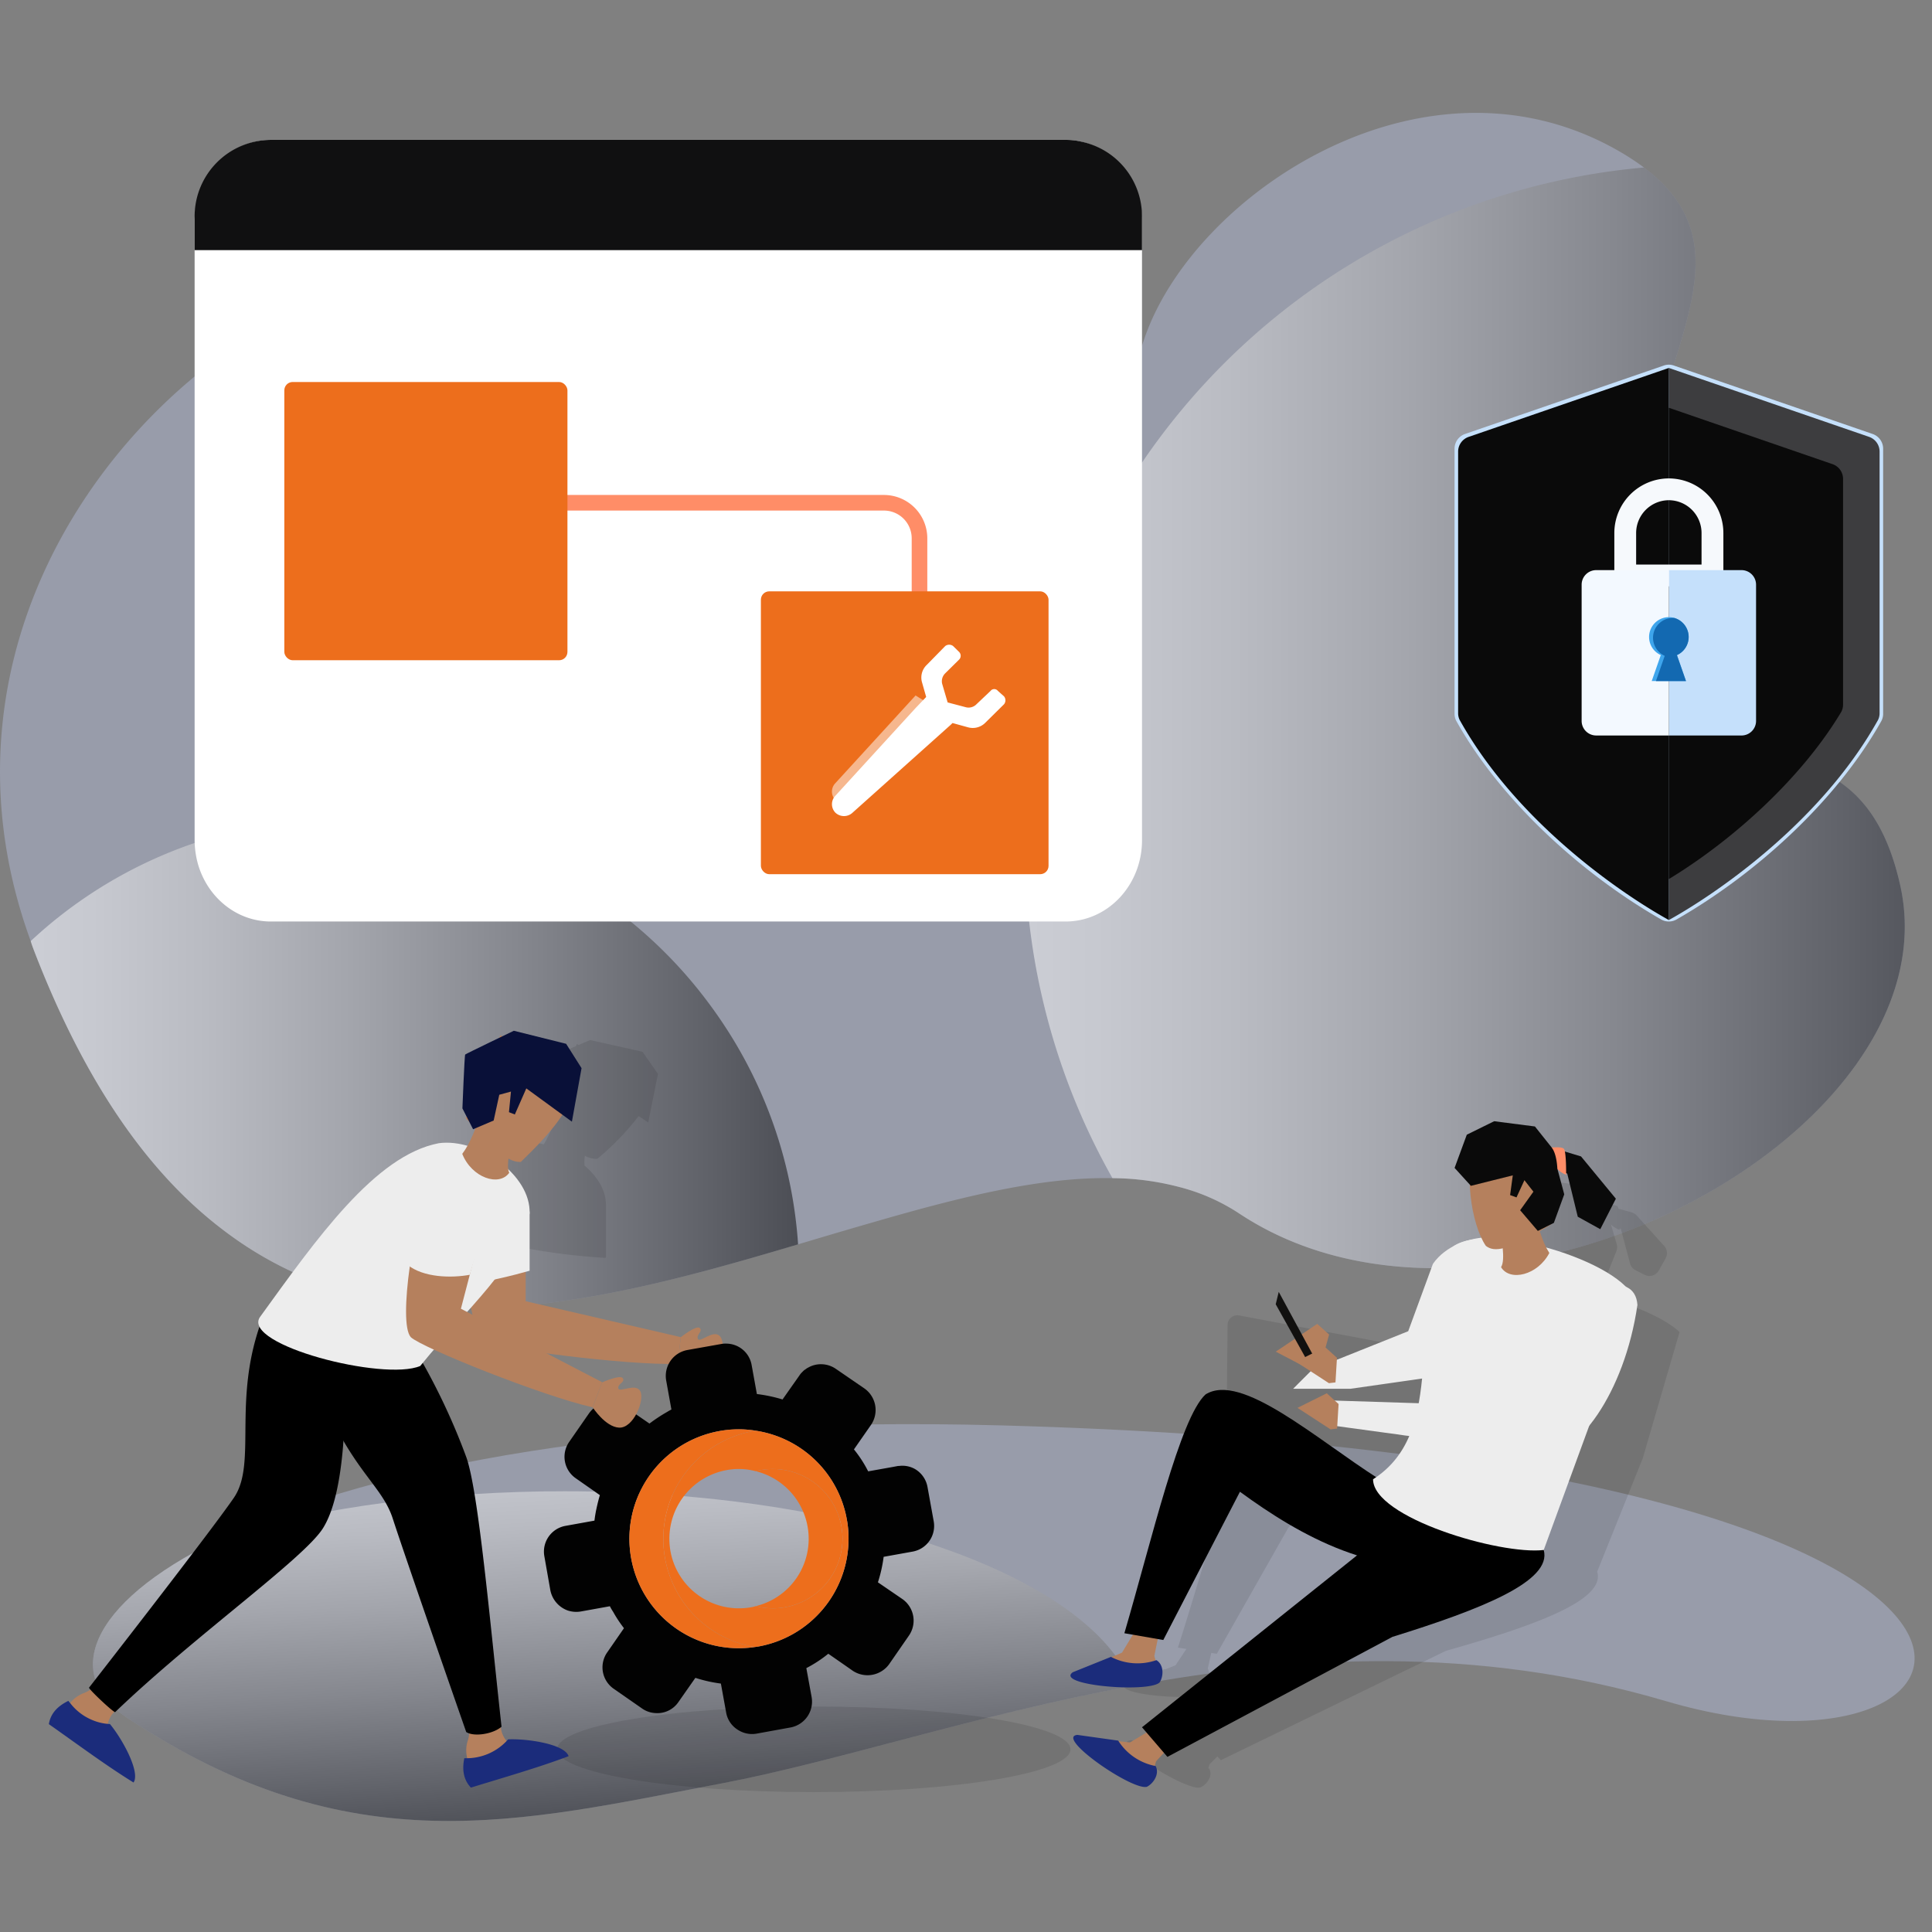 <svg xmlns="http://www.w3.org/2000/svg" xmlns:xlink="http://www.w3.org/1999/xlink" width="428" height="428" viewBox="0 0 428 428">
  <rect x="0" y="0" width="428" height="428" fill="#808080" stroke="none"/>
  <defs>
    <linearGradient id="linear-gradient" x1="0.382" y1="-0.143" x2="0.55" y2="0.881" gradientUnits="objectBoundingBox">
      <stop offset="0" stop-color="#fff"/>
      <stop offset="0.085" stop-color="#f5f5f5"/>
      <stop offset="0.229" stop-color="#dadada"/>
      <stop offset="0.413" stop-color="#afafaf"/>
      <stop offset="0.631" stop-color="#747474"/>
      <stop offset="0.876" stop-color="#292929"/>
      <stop offset="1"/>
    </linearGradient>
    <linearGradient id="linear-gradient-2" x1="0" y1="0.5" x2="1" y2="0.5" xlink:href="#linear-gradient"/>
    <clipPath id="clip-create_password">
      <rect width="428" height="428"/>
    </clipPath>
  </defs>
  <g id="create_password" clip-path="url(#clip-create_password)">
    <g id="Groupe_2821" data-name="Groupe 2821" transform="translate(-55 -107.792)">
      <g id="Groupe_2716" data-name="Groupe 2716" transform="translate(75.592 423.285)">
        <path id="Tracé_7613" data-name="Tracé 7613" d="M553.7,603.616c-42.168-12.424-82.164-10.01-118.14-3.361-34.608,6.4-65.474,16.761-90.917,21.593-44.721,8.5-82.306,18.474-131.963-14.664-14.871-9.938-7.279-26.6,22.957-40.488,31.81-14.7,88.677-26.386,170.841-24.146C658.373,549.374,633.422,627.165,553.7,603.616Z" transform="translate(-205.308 -542.274)" fill="rgba(189,197,234,0.4)"/>
        <path id="Tracé_7614" data-name="Tracé 7614" d="M435.564,590.412c-34.608,6.4-65.474,16.762-90.917,21.593-44.721,8.5-82.306,18.474-131.963-14.664-14.871-9.938-7.279-26.6,22.957-40.488,20.856-6.021,46.473-9.554,74.152-9.554C373.484,547.3,426.221,566.02,435.564,590.412Z" transform="translate(-205.308 -532.431)" opacity="0.5" fill="url(#linear-gradient)" style="mix-blend-mode: overlay;isolation: isolate"/>
      </g>
      <g id="Groupe_2717" data-name="Groupe 2717" transform="translate(55 132.792)">
        <path id="Tracé_7615" data-name="Tracé 7615" d="M472.888,687.934a44.011,44.011,0,0,0-13.578-5.95,59.255,59.255,0,0,0-14.522-1.888c-15.853-.316-33.91,4.234-52.982,9.764-5.494,1.574-11.024,3.219-16.658,4.9-27.084,8.051-55.536,15.959-82.2,13.72-16.028-1.332-31.425-6.3-45.529-17.182-15.817-12.11-29.954-31.6-41.5-61.521-.281-.734-.559-1.471-.769-2.2-12.669-34.715-6.474-67.436,9.027-93.331,29.99-50.148,94.8-74.854,125.981-39.334,37.058,42.168,77.442,38.319,98.58,19.211a45.521,45.521,0,0,0,12.947-19.492c10.708-32.614,63.2-67.643,106.663-41.257q2.308,1.416,4.2,2.834c29.744,22.327-9.2,51.476.734,97.284,10.323,47.769,46.228,17.954,56.027,61.731C631.586,670.3,528.74,724.957,472.888,687.934Z" transform="translate(-198.348 -444.094)" fill="rgba(189,197,234,0.4)"/>
        <path id="Tracé_7616" data-name="Tracé 7616" d="M322.6,679.918a44.015,44.015,0,0,0-13.578-5.95,59.247,59.247,0,0,0-14.522-1.888,149.8,149.8,0,0,1-19.247-66.7c-.107-2.414-.175-4.864-.175-7.314A150.457,150.457,0,0,1,412.253,448.186c29.744,22.327-9.2,51.476.734,97.284,10.323,47.769,46.228,17.954,56.027,61.731C481.3,662.281,378.449,716.941,322.6,679.918Z" transform="translate(-48.057 -436.078)" opacity="0.5" fill="url(#linear-gradient-2)" style="mix-blend-mode: overlay;isolation: isolate"/>
        <path id="Tracé_7617" data-name="Tracé 7617" d="M428.257,491.562A142.2,142.2,0,0,1,203.7,511.684c29.99-50.148,94.8-74.854,125.981-39.334C366.736,514.519,407.12,510.669,428.257,491.562Z" transform="translate(-187.87 -421.539)" opacity="0.5" fill="url(#linear-gradient-2)" style="mix-blend-mode: overlay;isolation: isolate"/>
        <path id="Tracé_7618" data-name="Tracé 7618" d="M370.647,591.225c-27.084,8.051-55.536,15.959-82.2,13.72-16.028-1.331-31.425-6.3-45.529-17.182-15.817-12.11-29.954-31.6-41.5-61.521-.281-.734-.559-1.471-.769-2.2a100.692,100.692,0,0,1,68.9-27.087,82.972,82.972,0,0,1,8.4.388,101.053,101.053,0,0,1,70.548,37.408c2.1,2.624,4.1,5.355,5.95,8.19A100.259,100.259,0,0,1,370.647,591.225Z" transform="translate(-193.847 -340.561)" opacity="0.5" fill="url(#linear-gradient-2)" style="mix-blend-mode: overlay;isolation: isolate"/>
      </g>
    </g>
    <g id="Groupe_2869" data-name="Groupe 2869" transform="translate(10.823 -80.649)">
      <path id="Tracé_7688" data-name="Tracé 7688" d="M277.925,129.686v137.1c0,9.913-7.533,18.006-16.928,18.006H84.934c-7.613,0-14.053-5.367-16.16-12.769a20.221,20.221,0,0,1-.727-5.237v-137.1a18.868,18.868,0,0,1,2.186-8.83,16.74,16.74,0,0,1,14.7-9.218H261a13.6,13.6,0,0,1,3.524.432,16.475,16.475,0,0,1,10.083,6.923A18.435,18.435,0,0,1,277.925,129.686Z" transform="translate(-35.756)" fill="#fff"/>
      <path id="Tracé_7689" data-name="Tracé 7689" d="M277.925,128.533v7.533H68.048v-7.533a16.954,16.954,0,0,1,16.886-16.89H261a14.475,14.475,0,0,1,3.524.4,16.91,16.91,0,0,1,13.4,16.485Z" transform="translate(-35.756 -0.003)" fill="#101011"/>
      <g id="Groupe_2849" data-name="Groupe 2849" transform="translate(86.302 190.301)">
        <path id="Tracé_7690" data-name="Tracé 7690" d="M286.71,331.377V287.005a6.143,6.143,0,0,0-6.141-6.141h-98.7v-3.457h98.7a9.61,9.61,0,0,1,9.6,9.6v44.372" transform="translate(-181.866 -277.407)" fill="#ff8d67"/>
      </g>
      <rect id="Rectangle_1" data-name="Rectangle 1" width="62.719" height="61.641" rx="1.846" transform="translate(52.164 165.274)" fill="#ed6e1c"/>
      <rect id="Rectangle_2" data-name="Rectangle 2" width="63.723" height="62.66" rx="1.846" transform="translate(157.74 211.651)" fill="#ed6e1c"/>
      <g id="Groupe_2851" data-name="Groupe 2851" transform="translate(320.576 365.196)">
        <g id="Groupe_2850" data-name="Groupe 2850" transform="translate(0 0)">
          <rect id="Rectangle_3" data-name="Rectangle 3" width="11.856" height="4.424" rx="0.694" transform="translate(0 10.267) rotate(-59.999)" fill="#e90566"/>
        </g>
      </g>
      <path id="Tracé_7691" data-name="Tracé 7691" d="M211.427,580.053V568.271c0-.035-.035-.067-.035-.1-.035-3.082-1.883-6.061-4.726-8.494a9.621,9.621,0,0,1,.067-2.157,5.88,5.88,0,0,0,2.74.685,59.358,59.358,0,0,0,9.178-9.487l2.123,1.406,2.157-10.752-3.422-4.9-11.574-2.6s-1.1.443-2.569,1.091l-.411-.2-.237.478c-3.152,1.37-7.466,3.289-7.568,3.391-.172.172-.617,10.822-.617,10.822l.924,1.609-.169.376c.274.237.513.513.787.755l.822,1.437.513-.207a26.487,26.487,0,0,1-1.781,3.563,16.721,16.721,0,0,0-6.3-.548c-8.32,1.437-16.229,7.843-23.869,16.093a144.144,144.144,0,0,0,43.661,9.588C211.218,580.085,211.32,580.085,211.427,580.053Z" transform="translate(-87.994 -220.818)" opacity="0.1" style="isolation: isolate"/>
      <path id="Tracé_7692" data-name="Tracé 7692" d="M625,631.211c-3.369-3.136-10.367-6.1-17.616-7.928a19.8,19.8,0,0,1-1.479-3.336c.816-.437,1.635-.876,2.569-1.408l.545-.249L611,613.3a2.355,2.355,0,0,0,.074-1.558l-1.284-4.378a4.623,4.623,0,0,0,1.941,1.2v-.325l.249.112,2.049,7.664a2.389,2.389,0,0,0,1.234,1.519l1.989,1a2.391,2.391,0,0,0,3.161-.966l1.491-2.661a2.384,2.384,0,0,0-.312-2.772L615.5,605.4a2.385,2.385,0,0,0-1.139-.7l-2.919-.807a1.183,1.183,0,0,0-.245-.589,4.722,4.722,0,0,0-2.339-.242h0l-.37-.026-3.066-3.508a2.4,2.4,0,0,0-1.523-.8l-7.46-.873a2.368,2.368,0,0,0-1.256.194l-4.579,2.052a2.39,2.39,0,0,0-1.24,1.287l-1.75,4.343a2.38,2.38,0,0,0,.526,2.581l1.648,1.651a2.379,2.379,0,0,1,.676,1.508,26.8,26.8,0,0,0,2.508,9.818,19.135,19.135,0,0,0-3.034.558,9.669,9.669,0,0,0-2.747.979,12.639,12.639,0,0,0-4.968,3.738l-10.86,13.983a2.393,2.393,0,0,1-2.339.883l-6.8-1.307.029-3.129.029-1.3a2.056,2.056,0,0,0-1.775-1.946l-32.944-6.182a2.173,2.173,0,0,0-2.69,1.921l-.041,3.722-.169,17.1a2.053,2.053,0,0,0,1.772,1.946l.166.032h0l-.5-.093a1.492,1.492,0,0,0-1.351.4,1.052,1.052,0,0,0-.4.641l-.484,2.056a1.307,1.307,0,0,0,1.033,1.533c.034.007.067.012.1.016l3.606.675c-4.748,9.158-9.8,28.257-14.738,43.61l1.877.3-2.4,3.607-2.3.927c-.054-.026-.105-.038-.156-.064l-8.447,3.1c-4.057,2.636,16.826,4.219,19.238,2.049.908-1.3.94-3.572-.727-4.49-.061.016-.124.029-.185.045l-.271-.9.759-3.4,1.227.195,15.723-27.713a2.384,2.384,0,0,1,3.25-.9c.043.024.085.05.125.076a98.7,98.7,0,0,0,19.5,10.032,2.377,2.377,0,0,1,.561,4.152l-43.881,31.959,1,1.061-3.665,2-2.5-.242c-.035-.047-.076-.076-.112-.128l-9.041-1.157c-5,.43,12.078,11.255,15.395,10.484,1.518-.7,2.847-2.651,1.938-4.2-.064-.013-.121-.038-.185-.051l.285-.9,1.74-1.731.777.825,49.655-24.129a2.417,2.417,0,0,1,.389-.147c19.5-5.525,35.258-11.189,33.312-17.476l10.1-25.127m-40.124,2.5-6.587-1.237,6.042.749.743.095c-.056.136-.127.263-.19.4Zm-4.089-9.9a2.768,2.768,0,0,0,.664.118,11.952,11.952,0,0,0,6.45-1.854c-.178,1.571-.4,3.123-.7,4.637l-1.848-.051-12.788-.37a2.39,2.39,0,0,1-2.32-2.413h0a2.389,2.389,0,0,1,3.065-2.269Zm1.237,14.216a18.891,18.891,0,0,1-3,2.712,2.363,2.363,0,0,1-2.607.089c-2.847-1.721-5.781-3.606-8.709-5.484Z" transform="translate(-263.745 -255.479)" opacity="0.1" style="isolation: isolate"/>
      <g id="Groupe_2857" data-name="Groupe 2857" transform="translate(226.32 329.04)">
        <g id="Groupe_2852" data-name="Groupe 2852" transform="translate(0.623 134.781)">
          <path id="Tracé_7693" data-name="Tracé 7693" d="M501.147,853.8l-4.725,2.838-7.484-.8,12.29,8.379.976-3.395,2.986-3.258Z" transform="translate(-483.863 -853.804)" fill="#b5805d"/>
          <path id="Tracé_7694" data-name="Tracé 7694" d="M496.487,863.154a12.515,12.515,0,0,1-8.292-5.631l-9.041-1.268c-5,.472,12.075,12.352,15.392,11.5C496.069,866.989,497.395,864.851,496.487,863.154Z" transform="translate(-478.244 -855.092)" fill="#1b2c7b"/>
        </g>
        <g id="Groupe_2853" data-name="Groupe 2853" transform="translate(49.327 25.698)">
          <path id="Tracé_7695" data-name="Tracé 7695" d="M630.3,628.949c-8.3,13.269,8.518,34.8-14.369,25.36l-22.307,3.186H580.88l6.373-6.373h3.187l15.933-6.373,5.475-14.918C617.476,621.686,633.544,622.534,630.3,628.949Z" transform="translate(-580.88 -623.93)" fill="#ededed"/>
        </g>
        <path id="Tracé_7696" data-name="Tracé 7696" d="M599.32,759.688c1.945,6.925-13.926,13.161-33.518,19.245l-49.844,26.583-5.631-6.558,51.1-40.85c8.789-5.169,19.375-9.761,27.74-6.68Z" transform="translate(-494.48 -664.705)"/>
        <g id="Groupe_2854" data-name="Groupe 2854" transform="translate(0 113.226)">
          <path id="Tracé_7697" data-name="Tracé 7697" d="M496.122,808.38l-2.715,4.485-6.858,3.037,14.94,1.1-.926-3.409.876-4.29Z" transform="translate(-481.984 -808.38)" fill="#b5805d"/>
          <path id="Tracé_7698" data-name="Tracé 7698" d="M495.965,820.556a12.763,12.763,0,0,1-10.067-.723l-8.447,3.4c-4.057,2.895,16.826,4.631,19.241,2.25C497.6,824.062,497.632,821.563,495.965,820.556Z" transform="translate(-476.931 -814.398)" fill="#1b2c7b"/>
        </g>
        <path id="Tracé_7699" data-name="Tracé 7699" d="M578.046,733.759c-19.971,3.445-36.912-6.16-50.348-15.985l-16.979,32.842-8.62-1.5c6.077-20.742,12.326-47.711,17.976-52.9,7.9-4.977,24.429,9.8,38.393,18.716Z" transform="translate(-490.156 -635.694)"/>
        <path id="Tracé_7700" data-name="Tracé 7700" d="M618.191,677.844c0,8.5,28.135,16.81,37.807,15.672l20.2-55.171c-2.186-8.674-34.146-18.384-40.911-11.52C624.813,641.257,635.31,666.907,618.191,677.844Z" transform="translate(-551.158 -598.533)" fill="#ededed"/>
        <g id="Groupe_2855" data-name="Groupe 2855" transform="translate(85.095)">
          <path id="Tracé_7701" data-name="Tracé 7701" d="M677.392,623.468c1.02-1.606.13-6.243-.5-10.471l7.795-2.559c.822,3.9,1.826,7.453,3.4,9.888C685.524,625.269,679.339,626.712,677.392,623.468Z" transform="translate(-667.099 -591.143)" fill="#b5805d"/>
          <path id="Tracé_7702" data-name="Tracé 7702" d="M666.869,602.347c1.842,1.424,4.809,1.252,14.521-4.818l.389-16.992-17.017-1.319C661.857,585.32,663.561,597.5,666.869,602.347Z" transform="translate(-659.944 -574.737)" fill="#b5805d"/>
          <path id="Tracé_7703" data-name="Tracé 7703" d="M656.254,580.115l3.612,3.97,9.281-2.32-.593,4.37,1.416.513,1.756-3.813,1.993,2.547-2.942,4.11,3.917,4.583,3.553-1.783,2.3-6.323-1.519-5.674,2.188,1.088,2.325,9.546,4.988,2.757,3.453-6.753-7.714-9.36-6.494-1.968-3.723-4.672-9.03-1.161-6.06,2.983Z" transform="translate(-656.254 -569.776)" fill="#0a0a0a"/>
          <path id="Tracé_7704" data-name="Tracé 7704" d="M701.591,582c1.163,1.431,1.252,4.687,1.252,4.687a4.639,4.639,0,0,0,1.941,1.322s.064-5.287-.532-5.777S701.591,582,701.591,582Z" transform="translate(-680.077 -576.162)" fill="#ff8d67"/>
        </g>
        <g id="Groupe_2856" data-name="Groupe 2856" transform="translate(50.295 36.251)">
          <path id="Tracé_7705" data-name="Tracé 7705" d="M645.045,683.642l-30.21-4.1-16.8-2.292.354-5.475,17.473.555,26.481.812,8.494-20.892c2.578-5.341,14.777-9.685,15.327-1.644C663.3,670.363,652.544,684.509,645.045,683.642Z" transform="translate(-590.86 -646.169)" fill="#ededed"/>
          <path id="Tracé_7706" data-name="Tracé 7706" d="M592.02,699.152l-2.618-2.373-6.483,3.227,7.32,4.767,1.453-.175Z" transform="translate(-582.919 -672.763)" fill="#b5805d"/>
        </g>
      </g>
      <ellipse id="Ellipse_2" data-name="Ellipse 2" cx="56.859" cy="9.481" rx="56.859" ry="9.481" transform="translate(112.603 458.698)" opacity="0.1" style="isolation: isolate"/>
      <g id="Groupe_2867" data-name="Groupe 2867" transform="translate(0.001 308.995)">
        <g id="Groupe_2858" data-name="Groupe 2858" transform="translate(91.586 31.708)">
          <path id="Tracé_7707" data-name="Tracé 7707" d="M241.4,630.519l-.664,5.924c-11.549.332-40.034-3.362-42.9-4.991-1.631-1.1-2.929-6.456-3.8-12.715-1.1-8.02-1.4-17.47-.532-21.4.8-4.924,12.48-3.926,13.547,4.3v20.93Z" transform="translate(-193.004 -594.356)" fill="#b5805d"/>
          <path id="Tracé_7708" data-name="Tracé 7708" d="M293.619,674.093s3.8,3.5,6.775,2.9c3.171-.641,4-7.3,2.581-8.961s-4.436,1.514-4.895.58,1.139-1.644.427-2.412-4.232,2.021-4.232,2.021Z" transform="translate(-245.874 -632.039)" fill="#b5805d"/>
          <path id="Tracé_7709" data-name="Tracé 7709" d="M207.921,603.239v12.989c-3.327.966-10.286,2.7-13.881,2.929-1.1-8.02-1.4-17.47-.532-21.4C194.308,592.834,206.854,595.02,207.921,603.239Z" transform="translate(-193.005 -594.775)" fill="#ededed"/>
        </g>
        <g id="Groupe_2862" data-name="Groupe 2862" transform="translate(109.67 69.308)">
          <g id="Groupe_2859" data-name="Groupe 2859" transform="translate(35.288 27.782)">
            <path id="Tracé_7710" data-name="Tracé 7710" d="M336.1,744.872a15.459,15.459,0,0,0-17.943-12.49,9.665,9.665,0,0,0-1.061.241,15.466,15.466,0,0,0-11.367,17.737c.035.137.067.309.1.446a15.31,15.31,0,0,0,11.3,11.711,14.822,14.822,0,0,0,6.507.237,15.393,15.393,0,0,0,12.635-13.834,14.636,14.636,0,0,0-.172-4.041Z" transform="translate(-305.477 -732.137)" fill="none"/>
          </g>
          <g id="Groupe_2861" data-name="Groupe 2861">
            <path id="Tracé_7711" data-name="Tracé 7711" d="M312.811,719.664a5.777,5.777,0,0,0,4.656-6.711l-1.37-7.568a5.8,5.8,0,0,0-2.773-4.006,5.66,5.66,0,0,0-3.528-.685,1.632,1.632,0,0,0-.411.035l-1.061.2-5.376.958a27.306,27.306,0,0,0-3.152-4.863l3.767-5.41a5.845,5.845,0,0,0-1.437-8.082l-6.335-4.347a5.818,5.818,0,0,0-3.286-1.029,5.65,5.65,0,0,0-2.98.822.734.734,0,0,0-.274.172c-.207.137-.411.274-.583.411l-.376.376a4.172,4.172,0,0,0-.583.72l-2.122,3.011-1.609,2.294a33.309,33.309,0,0,0-5.685-1.2l-1.163-6.437a5.725,5.725,0,0,0-5.376-4.726.047.047,0,0,0-.067,0l0,0a5.136,5.136,0,0,0-1.265.07l-7.5,1.335a5.829,5.829,0,0,0-4.726,6.743l1.163,6.44c-.341.169-.685.376-1.026.58a35.338,35.338,0,0,0-3.837,2.536l-5.376-3.7a5.82,5.82,0,0,0-6.643.035,6.211,6.211,0,0,0-1.4,1.437l-4.35,6.264a5.785,5.785,0,0,0,1.407,8.059l.033.023,5.341,3.735c-.274.924-.513,1.883-.72,2.842a26.894,26.894,0,0,0-.478,2.807l-6.437,1.163a5.792,5.792,0,0,0-4.66,6.737v.009l1.335,7.568a6,6,0,0,0,3.9,4.452,6.068,6.068,0,0,0,2.842.2l6.437-1.163a11.781,11.781,0,0,0,.72,1.234,28.106,28.106,0,0,0,2.4,3.63l-3.7,5.343a5.774,5.774,0,0,0,1.388,8.047l.05.035,6.3,4.382a5.625,5.625,0,0,0,2.98,1h.035a5.622,5.622,0,0,0,5-2.431l3.767-5.376a31.453,31.453,0,0,0,5.65,1.268l.2,1.091.959,5.275a5.627,5.627,0,0,0,2.534,3.837,5.774,5.774,0,0,0,4.213.889l7.533-1.37a5.824,5.824,0,0,0,4.656-6.778l-1.163-6.37a28.317,28.317,0,0,0,4.863-3.184l3.7,2.569,1.714,1.2a5.91,5.91,0,0,0,7.017-.344,5.533,5.533,0,0,0,1.061-1.128l4.385-6.335a5.831,5.831,0,0,0-1.471-8.082l-5.41-3.7a31.459,31.459,0,0,0,1.268-5.65Zm-62.357,1.507a24.242,24.242,0,0,1,19.494-28.2l.095-.017a23.353,23.353,0,0,1,8.012-.067,24.171,24.171,0,0,1,20.168,19.656,22.922,22.922,0,0,1,.376,4.315,24.258,24.258,0,0,1-19.962,23.833c-.237.032-.446.067-.685.1A24.207,24.207,0,0,1,250.453,721.172Z" transform="translate(-231.113 -673.591)" fill="#020202"/>
            <g id="Groupe_2860" data-name="Groupe 2860" transform="translate(18.94 18.981)">
              <path id="Tracé_7712" data-name="Tracé 7712" d="M305.727,750.9c.035.137.067.309.1.446A15.309,15.309,0,0,0,317.12,763.05l.008,0a15.389,15.389,0,0,0-.026-29.891l-.008,0A15.465,15.465,0,0,0,305.727,750.9Z" transform="translate(-289.129 -723.872)" fill="none"/>
              <path id="Tracé_7713" data-name="Tracé 7713" d="M341.472,744.877A15.346,15.346,0,0,1,330,762.512l-.008,0,.009,0a14.823,14.823,0,0,0,6.507.237,15.393,15.393,0,0,0,12.635-13.834,14.638,14.638,0,0,0-.172-4.041v-.008a15.459,15.459,0,0,0-17.943-12.49,9.626,9.626,0,0,0-1.053.239A15.41,15.41,0,0,1,341.472,744.877Z" transform="translate(-302.002 -723.336)" fill="#ed6e1c"/>
              <path id="Tracé_7714" data-name="Tracé 7714" d="M278.925,742.189a23.4,23.4,0,0,1-.376-5.07,24.265,24.265,0,0,1,19.965-23.148,2.818,2.818,0,0,1,.513-.067h0a23.353,23.353,0,0,0-8.012.067,24.245,24.245,0,0,0,7.822,47.85A24.278,24.278,0,0,1,278.925,742.189Z" transform="translate(-271.027 -713.59)" fill="#ed6e1c"/>
              <path id="Tracé_7715" data-name="Tracé 7715" d="M307.924,762.055a24.258,24.258,0,0,0,19.962-23.833,22.922,22.922,0,0,0-.377-4.315,24.172,24.172,0,0,0-20.166-19.656h0a2.824,2.824,0,0,0-.513.067,24.265,24.265,0,0,0-19.965,23.148,23.4,23.4,0,0,0,.376,5.07,24.278,24.278,0,0,0,19.912,19.632l.088-.011C307.477,762.122,307.685,762.087,307.924,762.055Zm-1.58-8.7a15.418,15.418,0,0,1-17.906-12.4,16.2,16.2,0,0,1-.242-2.874,15.454,15.454,0,0,1,12.67-15.1,14.508,14.508,0,0,1,6.437.237l.009,0a9.626,9.626,0,0,1,1.053-.239,15.459,15.459,0,0,1,17.943,12.49v.008a14.637,14.637,0,0,1,.172,4.041,15.393,15.393,0,0,1-12.635,13.834,14.822,14.822,0,0,1-6.507-.237l-.009,0a8.09,8.09,0,0,1-.986.24Z" transform="translate(-279.341 -713.938)" fill="#ed6e1c"/>
            </g>
          </g>
        </g>
        <g id="Groupe_2863" data-name="Groupe 2863" transform="translate(55.448 58.451)">
          <path id="Tracé_7717" data-name="Tracé 7717" d="M202.5,851.339a5.765,5.765,0,0,0,1.284,3.094c1.256,1.635-8.12,5.376-8.12,5.376a7.162,7.162,0,0,1-.564-5.162,8.155,8.155,0,0,0,.28-4.426Z" transform="translate(-157.839 -755.546)" fill="#b5805d"/>
          <path id="Tracé_7718" data-name="Tracé 7718" d="M116.848,658.33c8.237,30.028,17.757,32.8,20.733,41.985s16.277,47.294,16.277,47.294c1.673,1.122,5.918.472,7.823-1.169-2.636-23.964-5.115-52.087-7.791-59.684a144.137,144.137,0,0,0-19.477-36.045Z" transform="translate(-116.848 -650.711)"/>
          <path id="Tracé_7719" data-name="Tracé 7719" d="M193.706,862.493c-.569,2.693-.1,4.875,1.453,6.523,7.476-2.314,14.812-4.388,21.644-6.966-.864-2.671-9.1-3.92-13.4-3.725A12.228,12.228,0,0,1,193.706,862.493Z" transform="translate(-157.112 -759.795)" fill="#1b2c7b"/>
        </g>
        <g id="Groupe_2864" data-name="Groupe 2864" transform="translate(0 61.73)">
          <path id="Tracé_7720" data-name="Tracé 7720" d="M18.889,838.016a5.852,5.852,0,0,0-1.635,2.878c-.217.733-1.38.526-2.8.029a41.392,41.392,0,0,1-6.447-3.165,6.657,6.657,0,0,1,.918-1.482,7.055,7.055,0,0,1,2.874-2.142,7.94,7.94,0,0,0,1.954-1.039,5.545,5.545,0,0,0,1.679-1.431l1.033,1.9,2.355,4.353Z" transform="translate(-4.208 -749.076)" fill="#b5805d"/>
          <path id="Tracé_7721" data-name="Tracé 7721" d="M75.482,663.715a235.779,235.779,0,0,1-.443,24.123c-.647,7.807-2.008,14.423-4.516,18.349-4.356,6.778-28.614,23.951-45.988,40.656-.555-.083-5.774-5-5.781-5.427,0,0,26.583-34.063,32.065-42.033s-.937-22.842,7.165-41.762Z" transform="translate(-9.856 -657.622)"/>
          <path id="Tracé_7722" data-name="Tracé 7722" d="M19.067,857.6a1.918,1.918,0,0,1-.309.854C12.538,854.606,6.429,850.044,0,845.525c.373-2.266,1.8-3.929,4.324-5.156a5.235,5.235,0,0,0,.392.481,11.878,11.878,0,0,0,5.2,3.885,11.179,11.179,0,0,0,3.126.733c.166.032.325.009.491.038C16.02,848.492,19.513,854.728,19.067,857.6Z" transform="translate(-0.001 -753.649)" fill="#1b2c7b"/>
        </g>
        <path id="Tracé_7723" data-name="Tracé 7723" d="M98.117,618.451c-3.986,6.134,27.425,14.236,35.525,10.806,11.074-13.636,21.268-21.714,24.229-33.773.36-8.542-11.415-16.765-20.1-15.58C123.639,582.581,110.589,601.223,98.117,618.451Z" transform="translate(-51.375 -554.994)" fill="#ededed"/>
        <g id="Groupe_2865" data-name="Groupe 2865" transform="translate(79.136 31.826)">
          <path id="Tracé_7724" data-name="Tracé 7724" d="M210.2,640.633v.035l-2.129,5.523c-11.249-2.53-37.906-13.244-40.267-15.542-1.466-1.664-1.234-8.384-.233-15.542,1.029-7.453,2.895-15.341,4.556-18.569,2.03-4.56,13.046-.664,12.049,7.556l-3.3,12.744-1.962,7.518Z" transform="translate(-166.767 -594.603)" fill="#b5805d"/>
          <path id="Tracé_7725" data-name="Tracé 7725" d="M253.861,695.922s2.8,4.34,5.837,4.508c3.227.172,5.7-6.067,4.739-8.031s-4.672.354-4.882-.664,1.519-1.306,1.016-2.227-4.6.892-4.6.892Z" transform="translate(-212.532 -644.336)" fill="#b5805d"/>
        </g>
        <g id="Groupe_2866" data-name="Groupe 2866" transform="translate(91.577)">
          <path id="Tracé_7726" data-name="Tracé 7726" d="M203.4,578.325c-.873-1.737.449-6.4,1.471-10.677l-7.565-3.327c-1.186,3.923-2.521,7.467-4.318,9.815C195.09,579.43,201.151,581.47,203.4,578.325Z" transform="translate(-192.985 -546.865)" fill="#b5805d"/>
          <path id="Tracé_7727" data-name="Tracé 7727" d="M206.834,557.7c-3.792.226-8.056-5.567-12.186-9.659l7.661-18.4,16.957,8.731C218.856,545.53,213.061,551.658,206.834,557.7Z" transform="translate(-193.859 -528.641)" fill="#b5805d"/>
          <path id="Tracé_7728" data-name="Tracé 7728" d="M195.431,549.356l4.56-1.934,1.243-5.707,2.588-.708-.443,4.563,1.3.513,2.543-5.777,10.1,7.37,2.138-11.854-3.417-5.395-11.584-2.89s-10.618,5.093-10.778,5.267-.612,11.931-.612,11.931Z" transform="translate(-193.029 -527.536)" fill="#091038"/>
        </g>
        <path id="Tracé_7729" data-name="Tracé 7729" d="M185.188,603.3l-3.932,13.382c-4.095.765-10.29.628-13.786-2.2,1.033-7.454,2.492-14.869,4.155-18.1C173.656,591.824,186.189,595.081,185.188,603.3Z" transform="translate(-88 -562.624)" fill="#ededed"/>
      </g>
      <path id="Tracé_7730" data-name="Tracé 7730" d="M701.966,339.462c-17.578-10.083-35.366-26.194-45.283-43.847a3.345,3.345,0,0,1-.449-1.718V235.237a3.457,3.457,0,0,1,2.361-3.314l43.973-15.14a3.331,3.331,0,0,1,2.278,0l43.974,15.14a3.453,3.453,0,0,1,2.361,3.314v58.658a3.376,3.376,0,0,1-.446,1.718c-9.92,17.653-27.709,33.766-45.283,43.847a3.416,3.416,0,0,1-3.486,0" transform="translate(-344.828 -55.145)" fill="#c5e0fb" fill-rule="evenodd"/>
      <path id="Tracé_7731" data-name="Tracé 7731" d="M802.515,296.272c-13.04,23.256-36.908,38.986-46.233,44.132V218.1L800.6,233.356a3.452,3.452,0,0,1,2.365,3.311v57.892a3.366,3.366,0,0,1-.446,1.715" transform="translate(-397.4 -55.94)" fill="#3d3d3f" fill-rule="evenodd"/>
      <path id="Tracé_7732" data-name="Tracé 7732" d="M658.356,296.272c13.037,23.256,36.905,38.986,46.233,44.132V218.1l-44.318,15.261a3.452,3.452,0,0,0-2.365,3.311v57.892a3.343,3.343,0,0,0,.449,1.715" transform="translate(-345.707 -55.94)" fill="#0a0a0a" fill-rule="evenodd"/>
      <path id="Tracé_7733" data-name="Tracé 7733" d="M794.873,302.431V252.489a3.446,3.446,0,0,0-2.361-3.311l-36.23-12.48V341.108c14.525-8.843,29.439-22.5,38.091-36.867a3.354,3.354,0,0,0,.5-1.81" transform="translate(-397.4 -65.714)" fill="#0a0a0a" fill-rule="evenodd"/>
      <path id="Tracé_7734" data-name="Tracé 7734" d="M742.907,274.507a7.273,7.273,0,0,0-7.247,7.247v7.008h14.49v-7.008a7.274,7.274,0,0,0-7.243-7.247m0-4.828a12.1,12.1,0,0,1,12.078,12.074v9.42a2.416,2.416,0,0,1-2.415,2.415H733.245a2.416,2.416,0,0,1-2.415-2.415v-9.42A12.1,12.1,0,0,1,742.9,269.677Z" transform="translate(-384.026 -83.044)" fill="#f6f9fc"/>
      <path id="Tracé_7735" data-name="Tracé 7735" d="M756.282,312.491h16.1a3.227,3.227,0,0,1,3.218,3.22v30.194a3.227,3.227,0,0,1-3.219,3.222h-16.1Z" transform="translate(-397.4 -105.542)" fill="#c5e0fb" fill-rule="evenodd"/>
      <path id="Tracé_7736" data-name="Tracé 7736" d="M718.785,312.491h16.1v36.634h-16.1a3.227,3.227,0,0,1-3.219-3.222V315.711a3.227,3.227,0,0,1,3.219-3.219" transform="translate(-376.006 -105.542)" fill="#f3f9ff" fill-rule="evenodd"/>
      <path id="Tracé_7737" data-name="Tracé 7737" d="M751.417,334.45a4.392,4.392,0,0,1,1.787,8.4l.112.312,1.9,5.443h-7.594l1.9-5.443.112-.312a4.392,4.392,0,0,1,1.787-8.4" transform="translate(-392.536 -117.08)" fill="#3ea5ec" fill-rule="evenodd"/>
      <path id="Tracé_7738" data-name="Tracé 7738" d="M753.61,334.814a4.393,4.393,0,0,1,.564,8.231l.112.312,1.9,5.443h-6.661l1.842-5.283.108-.312a4.393,4.393,0,0,1,1.791-8.4c.118,0,.232,0,.347.013" transform="translate(-393.506 -117.265)" fill="#1369b1" fill-rule="evenodd"/>
      <g id="Groupe_2868" data-name="Groupe 2868" transform="translate(173.483 223.472)">
        <path id="Tracé_7739" data-name="Tracé 7739" d="M366.349,384.521a2.774,2.774,0,0,0,3.8,0l21.737-19.461.408-.4,3.4.94a3.913,3.913,0,0,0,3.8-.94l4.213-4.162a1.394,1.394,0,0,0,0-1.743l-1.358-1.211a1.029,1.029,0,0,0-1.631,0L397.6,360.5a2.43,2.43,0,0,1-2.31.672l-4.076-1.074-1.224-4.162a2.463,2.463,0,0,1,.679-2.282l3.126-3.088a1.207,1.207,0,0,0,0-1.609l-1.358-1.342a1.441,1.441,0,0,0-1.769,0l-4.072,4.159a3.867,3.867,0,0,0-1.091,3.76l.953,3.355-2.31,2.415-17.8,19.461A2.693,2.693,0,0,0,366.349,384.521Z" transform="translate(-365.586 -347.309)" fill="#fff"/>
      </g>
      <path id="Tracé_7740" data-name="Tracé 7740" d="M366.349,394.147a2.774,2.774,0,0,0,3.8,0l21.737-19.461a30.549,30.549,0,0,1-7.607-3.624.134.134,0,0,1-.137-.13v0l-17.8,19.46A2.693,2.693,0,0,0,366.349,394.147Z" transform="translate(-192.102 -136.249)" fill="#fff" opacity="0.5" style="isolation: isolate"/>
      <path id="Tracé_7741" data-name="Tracé 7741" d="M580.4,659.984l-2.633-2.357-9.195,6.15,7.913,4.128,1.9-.657Z" transform="translate(-296.779 -283.693)" fill="#b5805d"/>
      <path id="Tracé_7742" data-name="Tracé 7742" d="M580.01,665.2l-7.257-13.019.669-2.748,7.45,13.75" transform="translate(-300.962 -282.596)" fill="#11100f"/>
      <path id="Tracé_7743" data-name="Tracé 7743" d="M591.265,677.587l-2.618-2.373-6.484,3.227,7.32,4.767,1.453-.175Z" transform="translate(-305.907 -296.14)" fill="#b5805d"/>
    </g>
  </g>
</svg>
